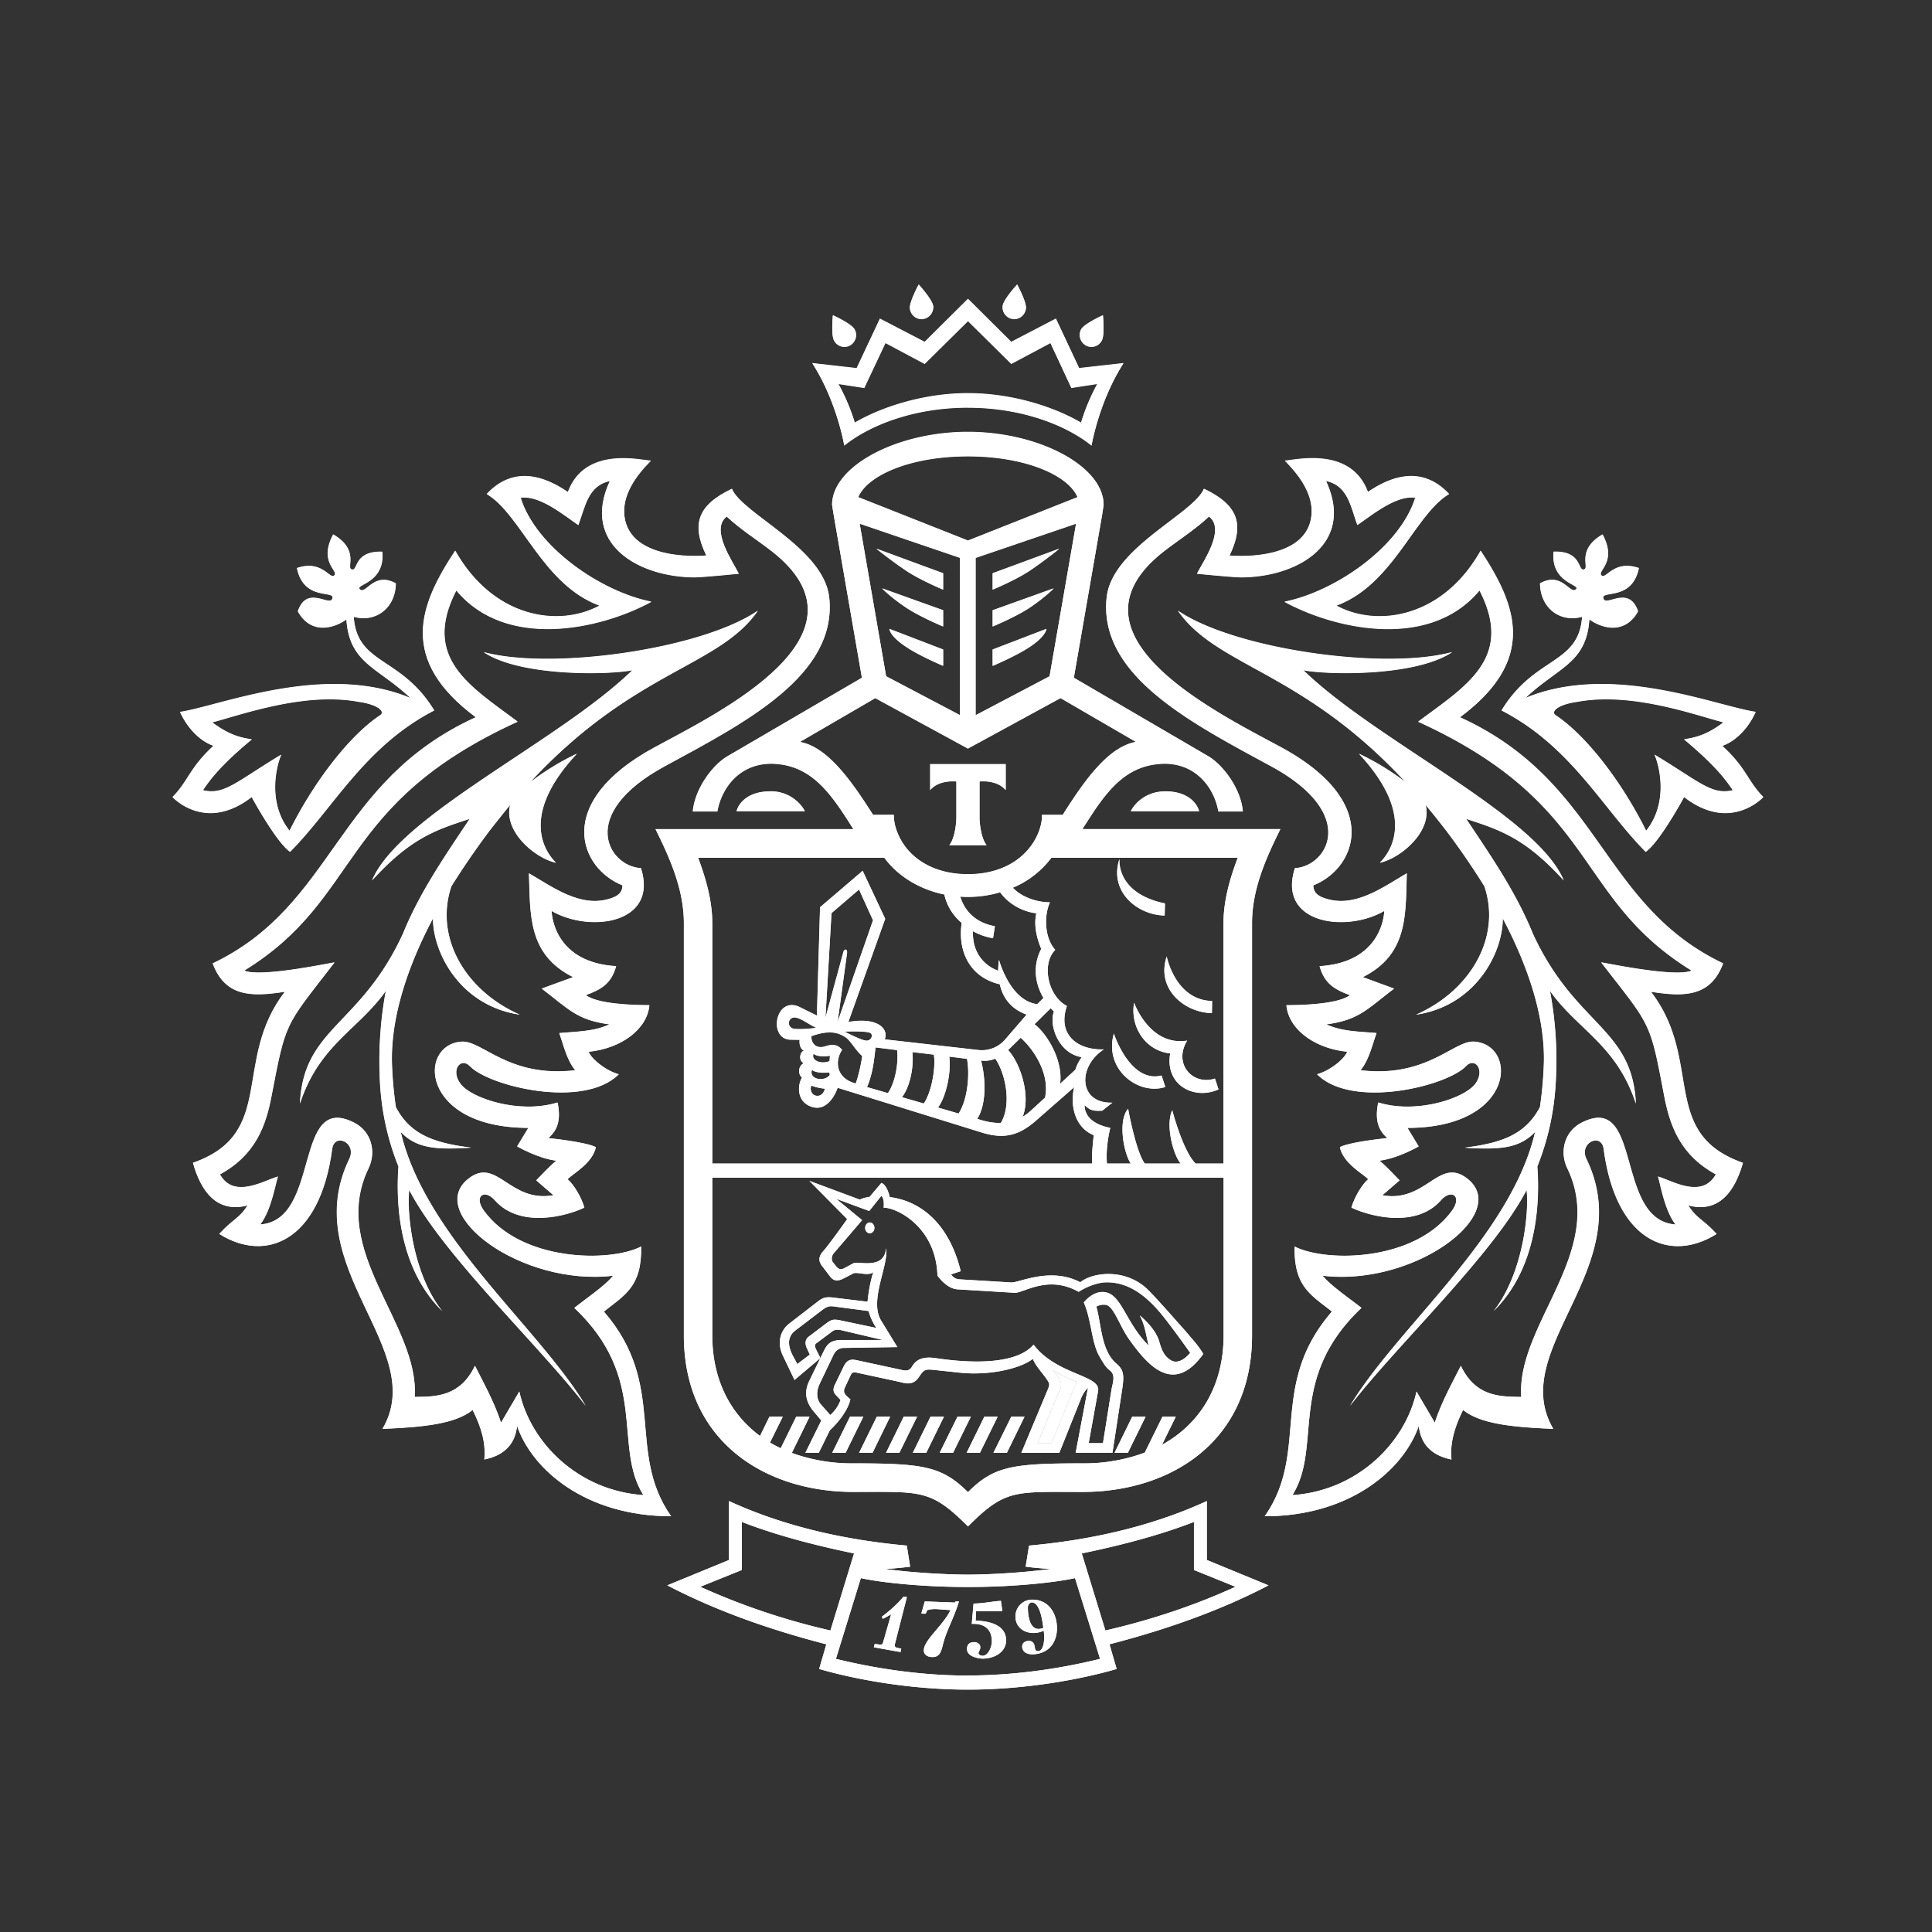 <svg width="48" height="48" viewBox="0 0 48 48" xmlns="http://www.w3.org/2000/svg"><rect x="0" y="0" width="48" height="48" fill="#333333" stroke="none"/><title>865948FF-AF98-4426-8A8B-E03433A88787</title><g fill="none" fill-rule="evenodd"><path d="M0 0h48v48H0z"/><g fill="#FFF"><path d="M12.9 34.572l-.455.775c-.162-.51-.457-1.04-.647-1.414-.365.754-.942.769-1.498.773.123-1.807-2.141-3.623-1.146-5.683.198-.413.07-.917-.36-1.133-1.518-.773-.815 2.434-2.333 2.53.29-.364.4-1.125.444-1.19-.323.083-1.096.575-1.444-.055.887-.484 1.143-1.212 1.282-1.942.176-.926.258-1.354.437-1.734.187-.407.487-.759 1.128-1.591-.152.023-1.86.383-2.244.203 2.954-1.817 2.288-4.128 6.793-6.187-1.18-.879-2.39-1.58-1.523-3.259 1.234 1.485 3.58.971 4.846.281-1.252-.25-2.864-1.355-3.248-2.584.473-.073 1.083.439 1.435.678.17-.454.237-.982.785-1.096-.731 1.57.715 2.387 2.095 2.394.213 0 1.106-.089 1.106-.089-.142-.294-.72-1.097-.3-1.422.338.318.74.57 1.107.852 2.683 2.08-1.275 4.009-2.895 4.884-2.54 1.375-1.86 3.011-.8 3.43-.004.186-.118.268-.294.325-.742.248-1.44-.282-2.031-.623.036 1.027-.034 2.014 1.098 2.579l-.78.286c.67.51.875.781 1.683.887-.377.183-.846.18-1.247.218.101.284.185.668.397.923-1.655.197-2.316-.75-2.828-.71-1.09.08-1.023 2.139 1.663 2.142l-.279.46s.51.298.975.355c-.178.144-.351.34-.501.489l.429.37c-1.096.197-1.407-.971-2.117-.408-1.085.861 1.306 2.679 3.599 2.407-.193.247-.73.61-.964.8 1.869 1.768.947 3.432 1.715 4.652-1.61-.107-2.803-1.292-3.082-2.573m2.1-1.988c.518-.413.947-.619.927-1.615-.779.398-2.987.377-3.91-.895-.26-.362.018-.544.27-.26.631.718 1.801.393 2.228.186-.067-.246-.257-.568-.417-.705.16-.158.611-.392.705-.795-.243-.132-1.18-.226-1.18-.226.151-.144.339-.347.227-.884-.957.294-2.14-.105-2.408-.46-.265-.35.006-.676.226-.447.477.503 2.828 1.078 3.703.205-.325-.09-.683-.38-.748-.56.809-.081 1.455-.56 1.508-1.157-.448 0-1.293-.032-1.58-.25.388-.143.632-.284.754-.719-1.48-.09-1.597-1.19-1.604-1.373.963.557 2.66.31 2.221-1.062-.8-.043-1.61-1.343.596-2.538 2.004-1.086 4.284-2.257 4.083-4.187-.132-1.233-2.161-2.076-2.418-2.701-.847.404-1.018.872-.636 1.658 0 0-1.886.188-2.035-.975-.065-.522.283-1.01.656-1.383-.211 0-1.633-.381-2.061.78-.798-.546-1.479-.526-2.016.049.857.51 1.388 2.257 2.804 2.772-1.008.548-2.637.318-3.588-1.363-.899 1.358-1.416 2.703.512 4.138-3.51 1.6-3.485 4.66-6.538 6.117.31.833.963.833 1.794.703-1.32 1.719-.195 3.517-2.284 4.252.195.7.587 1.26 1.359 1.055-.22.343-.364.335-.705.712 1.142.72 2.497.198 2.804-2.113.055-.413.622-.155.425.25-1.302 2.698 1.991 4.727.826 6.706 1.029-.043 1.81-.123 2.24-.471.209.415.334.827.29 1.232.566-.115.774-.453.813-.836.372 1.085 1.7 2.246 3.829 2.246-1.129-1.61-.078-3.245-1.672-5.086"/><path d="M9.954 28.12c.387.406.858.448 1.75.39-.98-.117-1.53-.356-1.871-1.008a9.506 9.506 0 0 1-.098-1.08c-.03-1.033.309-2.264 1.021-3.61-.005.844.665 2.173 2.156 2.395-1.342-.588-2.13-1.911-1.7-3.19.28-.448.595-.91.946-1.379.178-.226.35-.445.518-.648-.18.653.608 1.328 1.136 1.44-.287-.279-.9-1.187.517-2.706a6.446 6.446 0 0 0-1.164.713c2.575-2.788 4.69-2.866 5.663-4.268-1.409.964-5.137 1.485-6.812 1.03.925.619 3.153.562 3.697.447-1.817 1.77-5.784 3.597-6.47 5.223.967-1.062 1.59-1.257 2.427-1.53-.658.985-1.252 1.852-1.66 2.856-1.056 2.297-2.468 2.326-2.56 4.22.481-1.468 1.458-1.84 2.135-2.804a9.494 9.494 0 0 0-.154 2.086 6.51 6.51 0 0 0 .467 2.283c-.069.937.015 2.536 1.086 3.591-.728-.923-.884-2.424-.82-3.01.839 1.622 3.231 3.861 4.387 5.367-1.156-1.936-3.99-4.197-4.597-6.807m26.471-7.782c.834.274 1.462.468 2.427 1.53-.685-1.626-4.656-3.454-6.473-5.224.547.115 2.774.173 3.699-.447-1.673.456-5.403-.065-6.812-1.029.973 1.402 3.088 1.48 5.664 4.268a6.398 6.398 0 0 0-1.165-.713c1.416 1.519.804 2.426.517 2.707.528-.113 1.316-.787 1.136-1.44.17.202.343.42.518.647.354.469.667.93.946 1.379.43 1.279-.36 2.602-1.698 3.19 1.49-.222 2.16-1.55 2.153-2.396.713 1.347 1.054 2.578 1.022 3.61a9.514 9.514 0 0 1-.097 1.08c-.343.653-.893.892-1.87 1.01.89.057 1.358.015 1.75-.39-.609 2.61-3.443 4.87-4.6 6.807 1.157-1.506 3.547-3.745 4.388-5.366.065.585-.092 2.086-.818 3.01 1.07-1.056 1.153-2.655 1.084-3.593.271-.673.44-1.425.466-2.282a9.283 9.283 0 0 0-.153-2.086c.677.964 1.654 1.336 2.136 2.804-.091-1.894-1.503-1.923-2.56-4.22-.408-1.004-1-1.87-1.66-2.856"/><path d="M41.193 29.23c.04.065.148.826.44 1.191-1.52-.097-.814-3.304-2.334-2.531-.429.216-.557.72-.357 1.133.994 2.06-1.271 3.876-1.144 5.683-.56-.004-1.14-.02-1.503-.773-.188.374-.485.904-.646 1.414l-.455-.775c-.281 1.281-1.474 2.466-3.083 2.573.764-1.22-.153-2.884 1.715-4.652-.234-.188-.77-.553-.964-.8 2.294.272 4.685-1.546 3.599-2.407-.71-.563-1.023.605-2.116.408l.429-.37c-.15-.15-.325-.344-.502-.49.467-.056.975-.354.975-.354l-.278-.46c2.686-.003 2.75-2.061 1.663-2.142-.51-.04-1.175.908-2.828.71.209-.255.294-.64.397-.923-.398-.038-.87-.035-1.247-.218.809-.106 1.012-.377 1.683-.887l-.778-.286c1.13-.565 1.061-1.552 1.094-2.579-.589.342-1.29.871-2.028.623-.177-.057-.292-.14-.296-.325 1.062-.419 1.738-2.055-.8-3.43-1.618-.875-5.578-2.804-2.894-4.884.366-.281.766-.534 1.104-.852.42.325-.154 1.128-.299 1.422 0 0 .892.09 1.104.09 1.383-.008 2.832-.825 2.1-2.395.548.114.613.642.78 1.096.353-.24.965-.751 1.439-.678-.385 1.23-1.995 2.333-3.248 2.584 1.265.69 3.611 1.204 4.844-.281.867 1.68-.34 2.38-1.523 3.26 4.505 2.058 3.841 4.368 6.795 6.186-.381.18-2.094-.181-2.247-.203.645.832.945 1.184 1.132 1.59.179.381.258.808.434 1.735.142.73.397 1.458 1.282 1.94-.346.632-1.12.14-1.439.056m-.175-4.592c.83.13 1.484.13 1.795-.704-3.054-1.457-3.029-4.515-6.54-6.116 1.93-1.435 1.41-2.78.514-4.138-.95 1.68-2.584 1.911-3.586 1.363 1.413-.515 1.946-2.262 2.802-2.772-.536-.575-1.22-.595-2.016-.05-.432-1.161-1.85-.78-2.063-.78.371.373.723.862.657 1.384-.147 1.163-2.034.976-2.034.976.38-.787.211-1.255-.635-1.66-.26.626-2.287 1.469-2.417 2.702-.203 1.93 2.078 3.101 4.081 4.187 2.205 1.195 1.396 2.495.597 2.538-.443 1.372 1.255 1.619 2.22 1.062-.005.182-.127 1.284-1.607 1.373.125.435.368.576.757.72-.29.217-1.133.25-1.581.25.054.596.7 1.074 1.51 1.154-.065.18-.424.472-.749.562.874.873 3.224.298 3.702-.205.22-.23.488.098.228.446-.271.356-1.452.755-2.41.46-.11.538.076.741.225.885 0 0-.936.094-1.178.226.091.403.546.637.705.795-.16.137-.348.46-.416.705.429.207 1.599.532 2.225-.185.256-.285.533-.103.274.259-.925 1.272-3.132 1.293-3.911.895-.022.996.407 1.202.926 1.615-1.594 1.841-.542 3.476-1.67 5.086 2.125 0 3.455-1.161 3.829-2.246.04.383.245.72.812.836-.044-.405.082-.817.288-1.232.431.348 1.216.428 2.24.471-1.163-1.98 2.13-4.008.825-6.706-.194-.405.373-.663.428-.25.305 2.311 1.662 2.834 2.805 2.113-.345-.377-.486-.37-.705-.712.769.204 1.162-.354 1.36-1.055-2.09-.735-.966-2.533-2.287-4.252m-21.26 8.418l.628-.478c.111-.085.183-.139.311-.122l.885.116c.048.213.19.421.19.421l-.942-.199c-.133-.015-.172-.009-.297.081l-.445.337c-.089.07-.091.179-.041.287l.072.156-.312.236-.118-.225c-.121-.24-.13-.458.069-.61m1.437-1.666l-.164.087c-.112.065-.17.095-.267-.029l-.072-.089c-.034-.042-.046-.148.026-.227l.7-.82-.645-.53.822.304.301-.376c.088.076.057.293.057.293.334 0 1.301.481 1.338 1.688 0 0 .218.324.497.342l1.426.086c.235 0 .826-.451 1.585-.025.192-.116.398-.208.61-.232.667-.05 1.16.418 1.527.887.268.34.635.862.635.862-.157.188-.314.251-.444.204-.198-.1-.261-.261-.324-.482-.1-.35-.485-.65-.485-.65.13.236.158.503.22.747-.556-.551-.662-1.227-1.05-1.319-.174-.043-.373.03-.56.247.197.456.187.986.387 1.339.153.265.185.288.254.347.165.118.07.33.046.485l-.211 1.326h-.355l.234-1.298c.07-.395-1.037-.395-1.604-1.149-.484.565-1.839.424-2.425.336-.236-.035-.467-.02-.597.213-.076.132-.204.092-.282.073l-1.069-.231c-.188-.044-.269-.006-.352.166l-.215.444c-.047.104-.045.18.04.262l.103.11a.886.886 0 0 1-.255.375l-.234-.263c-.112-.133-.118-.327-.028-.515l.346-.722c.04-.08.113-.167.26-.167l1.323-.022-.405-.66c-.303-.497.198-1.38.124-1.798-.038.56-.712.304-.818.38m5.505 3.056l-.57 1.41h-.355l.57-1.365c.06-.176-.053-.259-.195-.452.211.12.363.197.62.297-.023.039-.05.061-.07.11m-6.96-.16l.641-.545-.097-.197c-.07-.138-.033-.149.042-.203l.337-.253c.08-.065.161-.058.259-.034l1.017.24h-1.073c-.25.016-.322.112-.41.295l-.075.152-.276.568c-.094.196-.142.456.104.752l.195.231-.395.804h.333l.273-.559c.022-.02.427-.388.512-.772-.116-.094-.2-.16-.135-.295l.124-.265c.04-.089.055-.125.173-.1l1.069.231c.133.035.329.094.47-.12.148-.225.167-.2.507-.166l.545.058c.745.07 1.49-.117 1.78-.347.1.233.302.41.397.59.034.067-.023.162-.07.28l-.612 1.465h.944l.535-1.34a.766.766 0 0 1 .177-.278l-.306 1.618h.914l.245-1.603c.053-.354.021-.47-.149-.616-.383-.322-.373-1-.497-1.413a.37.37 0 0 1 .23-.046c.2.02.35.53.585.858.468.66 1.11 1.39 1.844.363a2.426 2.426 0 0 0-.238-.326l-.204-.24c-.12-.133-.688-.783-.923-1.018-.539-.541-1.364-.46-1.693-.197-.745-.39-1.53.02-1.716.005l-1.284-.077a.253.253 0 0 1-.209-.124l.238-.078c-.223-.93-.784-1.71-1.764-1.843 0 0-.057-.294-.206-.351l-.293.346a.955.955 0 0 0-.247.068l-1.25-.465.94.95s-.489.69-.627.832c-.091.128-.082.23.02.355l.183.239c.094.123.197.12.347.042l.206-.107c.088-.076.391.073.52-.046-.084.27-.123.53-.144.738l-.842-.102c-.185-.024-.268 0-.381.088l-.719.555c-.235.18-.308.493-.162.796l.29.607m2.744-18.236c.343.237.95.49.95.49v-.404l-1.336-.512s0 .164.386.426m.949-.488v-.401l-1.516-.544s.181.193.567.458c.343.236.95.486.95.486m-.001-.914v-.406l-1.66-.611s.325.263.71.526c.344.238.95.491.95.491"/><path d="M28.095 20.149h1.698c-.071-.243-.336-.49-.83-.49-.47 0-.75.268-.868.49m-1.776-6.521l-1.657.611v.406s.608-.253.949-.49c.386-.264.708-.527.708-.527m-.322 1.994l-1.335.512v.405s.606-.254.95-.491c.385-.262.385-.426.385-.426m.18-1.007l-1.515.544v.4s.608-.25.95-.486c.385-.265.565-.458.565-.458m-7.05 5.045c-.494 0-.759.246-.828.489h1.698a.96.96 0 0 0-.87-.49"/><path d="M24.047 13.427l-2.726-1.079c.23-.549 1.3-1.017 2.726-1.017s2.494.468 2.725 1.017l-2.725 1.08zm2.03 3.372l-1.839.968v-3.911l2.497-.85-.658 3.793zm2.149 1.63c-.69.121-1.281.966-1.767 1.725l-.055.089h-.517v.09c-.056.586-.612 1.384-1.84 1.384-.569 0-.996-.174-1.29-.411a1.513 1.513 0 0 1-.492-.708 1.23 1.23 0 0 1-.056-.266l-.004-.09h-.514l-.056-.088c-.488-.759-1.08-1.604-1.766-1.724l1.875-1.09 2.303 1.254 2.3-1.254 1.879 1.09zm2.528 2.877c-.196.514-.356 1.07-.356 1.625v5.975h-.693c-.315-.305-.58-1.325-.58-1.325-.173.369.024 1.11.21 1.325h-.894c-.221-.299-.413-1.36-.413-1.36-.267.305-.098 1.131.068 1.36h-.593c-.039-.424.082-.886.082-.886-.309-.058-.64-.222-.638-.568.156.148.22.146.438.142l.252-.2c-.838.027-.875-.892-.213-1.324-.662.022-1.158-.372-.916-1.079-.473-.244-.639-1.044-.29-1.395-.252-.275-.294-.812-.133-1.18-.334 0-.71-.135-.92-.363-.016.008-.034.013-.052.019a2.33 2.33 0 0 0 1.01-.766h4.63zm-.354 11.87c0 1.246-.575 2.192-1.53 2.718l.343-.699h-.331l-.44.894a4.326 4.326 0 0 1-1.544.267c-1.745 0-2.206.072-2.85.716-.647-.644-1.108-.716-2.849-.716a4.39 4.39 0 0 1-1.538-.262h.013l.439-.899h-.332l-.386.786a3.55 3.55 0 0 1-.267-.142l.318-.644h-.329l-.236.48c-.747-.552-1.187-1.412-1.187-2.5v-3.918H30.4v3.918zm-8.65-7.156l.537.066c.04.295-.037.793-.228 1.071l-.519-.15c.138-.33.173-.636.21-.987zm-.77-.393s.491-.024.63.029c.103.042.034.214-.098.196-.14-.017-.532-.225-.532-.225zm-.033-1.956l-.44 1.614.15-2.602.684-.587.348.766-.88 2.527.232-1.702c.023-.119-.074-.131-.094-.016zm-.339 2.69c-.232.094-.468-.033-.395-.184.107.1.407.051.407.051l-.012.133zm-.434.215c.106.104.43.065.43.065l.012.064c-.141.188-.532.104-.442-.129zm-.508-1.038c-.123-.083-.068-.263.07-.263.15.004.35.174.548.26 0 0-.518.068-.618.003zm.491 1.43s.15.063.337.077c-.022.103-.1.203-.228.174-.105-.023-.153-.155-.109-.252zm.349-.975c-.25.08-.36-.099-.347-.252.487-.18.703-.064.847.028.131.083.24.317.416.465-.03.2-.091.49-.163.684-.497-.129-.524-.568-.337-.837-.105-.122-.216-.153-.416-.088zm2.16.143l.534.063c.052.295-.047.918-.249 1.216l-.543-.157c.217-.286.297-.794.258-1.122zm.918.112l.44.056c.07.365.025.999-.208 1.36l-.514-.149c.226-.305.33-.934.282-1.267zm.789.098h.01a.649.649 0 0 0 .344-.047c.238.342.423 1.116.138 1.601a1.68 1.68 0 0 1-.468-.068l-.119-.035c.241-.376.205-1.036.095-1.45zm.672-.26l.311-.306c.32.278.737.9.606 1.49l-.34.311a1.2 1.2 0 0 1-.216.165c.211-.528-.06-1.338-.36-1.66zm1.832.176a1.03 1.03 0 0 0-.16.313l-.38.35c.077-.556-.295-1.214-.636-1.482l.404-.396.08.081c-.135.355.128 1.05.692 1.134zm-1.008-2.69c-.2.382-.179.822.055 1.22l-.155.154c-.68-.084-.949-1.1-.949-1.1a1.736 1.736 0 0 0-.02.27c-.396-.147-.649-.5-.628-.984.15.085.32.144.5.175l.045-.298c-.475-.082-.752-.38-.86-.731a1.373 1.373 0 0 1-.063-.01 2.84 2.84 0 0 0 1.054-.103c.198.28.548.482.9.522-.055.231-.029.524.121.886zm-3.9-2.266c.329.45.861.783 1.491.914.054.237.182.496.433.707-.104.698.196 1.35.946 1.524.078.355.3.625.668.753l-.521.604a.762.762 0 0 1-.675.278l-2.33-.265c.1-.26-.168-.56-.906-.432l.917-2.564-.56-1.192-1.059.905-.078 2.692-.449-.222c-.593-.254-.765.816-.203.82l.223.003c-.014.112.02.231.106.269-.106.045-.137.245-.004.315-.136.064-.152.267-.044.355-.118.197-.136.627.272.735.333.089.543-.272.614-.482l3.624 1.125c.515.147.88.066 1.306-.31l.946-.829c-.118.542.076 1.031.488 1.192 0 0-.06.485-.04.705h-9.44v-5.975c0-.556-.16-1.111-.352-1.625h4.628zm-.612-8.3l2.495.85v3.91l-1.837-.967-.658-3.793zm6.062-.465c0-.958-1.604-1.814-3.373-1.814-1.77 0-3.374.856-3.374 1.814l.037.232.704 4.063-3.343 1.952c-.357.21-.803.787-.86 1.366h.61c.102-.578.56-1.222 1.414-1.183.772.042 1.228.513 1.682 1.183l.117.178.169.266h-4.918c.36.726.705 1.497.705 2.333v10.244c0 2.636 2.022 3.89 4.21 3.89 1.69 0 1.917-.076 2.85.858.93-.934 1.156-.857 2.85-.857 2.187 0 4.208-1.255 4.208-3.89V22.93c0-.836.342-1.607.703-2.333h-4.92l.17-.266.117-.178c.451-.67.91-1.14 1.682-1.183.85-.039 1.31.605 1.41 1.183h.61c-.054-.579-.502-1.156-.857-1.366l-3.344-1.952.706-4.063.035-.232z"/><path d="M30.11 25.168l.005-.3c-.916-.021-1.128-1.107-1.128-1.107-.268.799.433 1.393 1.124 1.407m-1.159 1.835l-.093-.284c-.782.2-1.185-1.041-1.185-1.041-.252.903.622 1.541 1.278 1.325m.543-1.151c-.934.148-1.318-.941-1.318-.941-.104.593.28 1.194.897 1.258-.138.774.58 1.171 1.2.895l-.089-.269c-.54.18-1.046-.355-.69-.943m-.559-3.11l.007-.298c-1.233-.257-1.129-1.107-1.129-1.107-.267.801.433 1.393 1.122 1.405m-7.818 12.453l-.443.899h.334l.441-.899h-.332m.666 0l-.44.899h.334l.438-.899h-.332m2.672 0l-.44.899h.33l.442-.899h-.332m.67 0l-.444.899h.334l.44-.899h-.33m-1.337 0l-.443.899h.333l.442-.899h-.332m3.901.899h.332l.441-.899h-.332l-.44.899m-5.238-.899l-.44.899h.332l.44-.899h-.332m.666 0l-.44.899h.334l.44-.899h-.334m-1.511-4.824c-.06 0-.113.06-.113.136 0 .073.052.132.113.132.064 0 .116-.06.116-.132 0-.076-.052-.136-.116-.136m-.135-20.739l.524-1.116.976.518 1.075-1.063 1.076 1.063.973-.518.521 1.116.646-.1a5.1 5.1 0 0 0-.406.966c-.707-.414-1.758-.732-2.81-.732-1.055 0-2.103.318-2.812.732a5.036 5.036 0 0 0-.408-.966l.645.1zm2.576.49c1.368 0 2.465.454 3.07.943 0 0 .182-1.09.794-2.046l-1.102.124-.577-1.23-1.11.578-1.075-1.07-1.076 1.07-1.112-.577-.578 1.23-1.102-.125c.615.956.794 2.046.794 2.046.605-.49 1.702-.944 3.074-.944z"/><path d="M25.173 7.92a.293.293 0 0 0 .316-.267c.016-.159-.218-.588-.218-.588s-.35.378-.361.54c-.015.158.105.3.263.315m1.807.658a.292.292 0 0 0 .395-.124c.077-.14.027-.625.027-.625s-.467.21-.543.353a.297.297 0 0 0 .122.396m-4.062-.658a.292.292 0 0 0 .266-.315c-.014-.162-.36-.54-.36-.54s-.234.43-.219.588c.012.16.155.28.313.267m-1.806.658a.292.292 0 0 0 .12-.396c-.075-.143-.54-.353-.54-.353s-.049.485.029.625c.074.142.25.2.391.124m19.997 10.17c.119.265.355 1.187-.21 1.89-.642-1.288-1.527-2.39-2.242-2.866-.157-.1.086-.282.526-.34 1.334-.252 2.896.314 3.639.511-.346.261-.628.376-.98.42.54.454.932.838 1.213 1.266-.526.13-.819-.201-1.946-.881m1.68-.219c.386-.137.683-.506.831-.845-.979-.142-3.582-1.237-5.72-.345.8-.763 1.52-.86 1.587-1.957.333.24.895.375 1.21-.197-.22-.653-.778-.124-.855-.304-.11-.248.703.079.877-.77-.632-.218-.82.3-.933.18-.104-.115.401-.332.029-1.016-.659.385-.315.82-.454.867-.17.068-.036-.463-.763-.438-.07.78.684.807.558.931-.147.152-.344-.45-.894-.145.01.632.52.977 1.047.829-.085 1.2-1.183.976-2.002 2.328 1.733.89 2.516 2.442 3.582 3.513.353-.248.955-1.363.955-1.363 1.153.896 1.966.004 1.966.004-.398-.406-.413-.716-1.02-1.272M23.726 39.815l-.75-.028-.086.302.094.004c.03 0 .03-.059.058-.09a.69.69 0 0 1 .259-.023l.314.023c-.186.386-.67.75-.664 1.006.008.136.146.165.227.16.152-.005.2-.112.24-.276.09-.38.275-.671.407-1.106l-.093.003-.006.025m.512.449l.013-.232h.652l-.034-.258c-.179.005-.44.064-.682.066l-.044.505c.302-.013.499.119.499.436 0 .118-.077.34-.214.356a.139.139 0 0 1-.092-.023c-.066-.049.02-.102.02-.184 0-.104-.107-.142-.178-.13-.113.007-.154.08-.154.17 0 .186.276.238.395.238.268 0 .577-.15.577-.453 0-.4-.446-.483-.758-.491m1.564.206c-.232 0-.265-.363-.265-.538 0-.05.046-.12.096-.12.212 0 .27.493.288.632a.336.336 0 0 1-.12.026m-.147-.727a.414.414 0 0 0-.425.413c0 .377.403.5.703.357.037.292-.023.502-.134.51-.094 0-.08-.071-.094-.13-.025-.115-.114-.146-.207-.115-.097.027-.112.115-.095.179.043.148.226.152.313.14.385-.044.545-.329.545-.646 0-.367-.21-.708-.606-.708m-3.206-.077c-.034.042-.195.244-.541.502l.028.052c.039-.021.1-.05.204-.113l-.204.714c-.01.039-.058.043-.08.039l-.123-.019-.022.085.662.119.02-.083-.114-.026c-.033-.01-.055-.033-.049-.072l.302-1.185-.083-.013"/><path d="M27.464 40.51l-.587-1.916c1.25-.258 2.122-.525 2.787-.783v1.195l1.032.417c-.872.398-1.953.793-3.232 1.086m-3.415 1.12c-1.169 0-2.307-.176-3.282-.415l.62-2.006c.411.094 1.439.22 2.662.22 1.222 0 2.246-.126 2.66-.22l.622 2.006a14 14 0 0 1-3.282.414m-6.653-2.205l1.034-.417v-1.195c.665.258 1.537.525 2.788.783l-.586 1.915a17.052 17.052 0 0 1-3.236-1.086m12.588-.666v-1.464c-1.13.518-2.568.94-4.417 1.107l-.084.523c.158.021.355.041.622.057a17.33 17.33 0 0 1-2.056.141c-.487 0-1.37-.045-2.057-.14.264-.017.462-.037.62-.058l-.083-.523c-1.85-.168-3.29-.589-4.418-1.107v1.464l-1.533.63c1.135.593 2.442 1.075 3.951 1.465l-.178.613c.866.253 2.247.512 3.698.512 1.448 0 2.83-.259 3.694-.512l-.178-.613c1.509-.39 2.817-.872 3.952-1.464l-1.533-.631M5.038 19.629c.28-.428.67-.812 1.215-1.264-.356-.046-.635-.16-.983-.422.744-.197 2.31-.763 3.642-.51.437.057.685.238.524.34-.716.475-1.6 1.577-2.244 2.864-.562-.702-.326-1.624-.207-1.89-1.126.68-1.42 1.013-1.947.882m1.211.168s.603 1.115.954 1.363c1.067-1.071 1.852-2.624 3.583-3.513-.82-1.352-1.92-1.125-2-2.327.525.147 1.036-.2 1.046-.83-.551-.302-.746.299-.895.145-.124-.127.63-.15.558-.93-.727-.023-.592.505-.764.437-.136-.049.206-.483-.454-.867-.37.687.136.9.03 1.016-.11.12-.301-.398-.931-.18.17.849.985.522.875.77-.077.18-.634-.348-.853.305.313.57.876.436 1.207.197.069 1.1.787 1.19 1.59 1.956-2.138-.892-4.742.202-5.724.346.15.338.447.707.831.842-.605.56-.619.868-1.018 1.273 0 0 .81.893 1.965-.003m16.861-.815v.644c.223-.267.65-.215.65-.215v.928s-.014.458-.175.656h.927c-.161-.198-.176-.656-.176-.656v-.928s.428-.052.65.215v-.644h-1.877m2.666 16.873h.355l.57-1.41c.02-.048.047-.07.069-.11a4.14 4.14 0 0 1-.62-.296c.143.192.255.275.196.452l-.57 1.364"/><path d="M12.904 34.574l-.454.774c-.164-.51-.459-1.038-.647-1.414-.365.754-.942.77-1.499.773.124-1.805-2.141-3.62-1.145-5.68.198-.413.07-.918-.358-1.134-1.519-.772-.817 2.433-2.334 2.53.291-.365.399-1.125.443-1.19-.323.083-1.095.577-1.443-.055.887-.483 1.141-1.211 1.28-1.942.178-.925.26-1.353.438-1.733.187-.405.486-.757 1.128-1.59-.152.021-1.86.383-2.244.203 2.954-1.817 2.289-4.126 6.792-6.184-1.181-.88-2.388-1.58-1.522-3.26 1.234 1.486 3.578.972 4.844.283-1.25-.251-2.864-1.357-3.246-2.586.47-.072 1.082.44 1.433.68.17-.455.237-.983.785-1.096-.732 1.57.715 2.387 2.094 2.393.214 0 1.107-.09 1.107-.09-.143-.294-.72-1.097-.3-1.42.338.316.74.57 1.106.852 2.682 2.079-1.276 4.007-2.895 4.881-2.539 1.375-1.86 3.012-.799 3.43-.004.184-.117.266-.294.325-.742.247-1.439-.283-2.03-.623.035 1.027-.035 2.013 1.098 2.578l-.781.284c.67.512.875.783 1.682.888-.376.183-.845.18-1.245.217.1.285.184.67.396.925-1.653.196-2.315-.75-2.828-.712-1.09.082-1.021 2.14 1.663 2.142l-.279.46s.508.298.975.355c-.178.145-.35.34-.5.489l.428.37c-1.096.197-1.406-.972-2.116-.409-1.085.862 1.306 2.678 3.597 2.408-.192.247-.73.61-.962.8 1.866 1.766.946 3.43 1.714 4.65-1.61-.108-2.803-1.291-3.082-2.572m2.1-1.988c.519-.412.948-.618.926-1.615-.779.4-2.986.378-3.908-.894-.26-.362.019-.544.27-.259.63.717 1.8.393 2.227.186-.067-.248-.257-.568-.417-.706.16-.157.612-.392.704-.795-.242-.13-1.178-.225-1.178-.225.15-.146.338-.347.226-.885-.957.295-2.139-.105-2.408-.46-.264-.349.006-.675.228-.444.476.5 2.826 1.076 3.7.203-.324-.09-.683-.38-.747-.56.809-.082 1.454-.56 1.508-1.156-.448 0-1.293-.033-1.581-.25.388-.143.633-.284.755-.719-1.479-.09-1.596-1.19-1.604-1.373.963.557 2.66.31 2.221-1.061-.801-.043-1.609-1.342.595-2.536 2.005-1.087 4.283-2.259 4.081-4.187-.131-1.234-2.16-2.076-2.417-2.7-.846.403-1.016.872-.634 1.657 0 0-1.887.187-2.036-.975-.064-.522.283-1.01.657-1.382-.212 0-1.633-.38-2.061.779-.797-.545-1.478-.525-2.014.05.855.509 1.386 2.256 2.801 2.771-1.007.547-2.635.318-3.585-1.362-.9 1.357-1.417 2.701.511 4.136-3.51 1.6-3.484 4.658-6.536 6.115.31.832.962.832 1.794.702-1.32 1.718-.195 3.516-2.285 4.251.196.7.589 1.26 1.359 1.056-.219.342-.363.335-.704.711 1.142.72 2.496.199 2.803-2.113.054-.414.622-.155.426.25-1.302 2.697 1.99 4.726.825 6.705 1.028-.043 1.81-.124 2.238-.47.21.414.335.825.29 1.23.568-.115.774-.45.813-.837.373 1.087 1.701 2.247 3.827 2.247-1.128-1.61-.077-3.245-1.67-5.085"/><path d="M9.958 28.124c.389.406.859.447 1.75.391-.98-.119-1.53-.358-1.872-1.009a9.828 9.828 0 0 1-.096-1.08c-.031-1.033.308-2.262 1.02-3.61-.004.845.664 2.173 2.155 2.394-1.34-.587-2.129-1.91-1.699-3.189.28-.447.594-.908.946-1.378.177-.225.349-.443.517-.646-.18.652.608 1.326 1.135 1.44-.285-.28-.9-1.188.518-2.706a6.656 6.656 0 0 0-1.164.71c2.573-2.785 4.69-2.863 5.662-4.264-1.408.964-5.135 1.485-6.81 1.029.923.618 3.151.562 3.695.447-1.816 1.769-5.781 3.596-6.468 5.221.966-1.061 1.591-1.255 2.427-1.529-.658.985-1.251 1.85-1.66 2.855-1.055 2.296-2.466 2.326-2.56 4.22.482-1.468 1.458-1.84 2.136-2.804a9.513 9.513 0 0 0-.154 2.085c.024.856.195 1.609.467 2.283-.07.935.014 2.535 1.085 3.59-.728-.923-.884-2.424-.819-3.01.838 1.622 3.23 3.861 4.385 5.365-1.156-1.935-3.988-4.195-4.596-6.805m26.465-7.779c.832.274 1.459.468 2.425 1.53-.684-1.626-4.655-3.453-6.47-5.222.545.114 2.773.171 3.697-.447-1.673.456-5.402-.065-6.81-1.03.973 1.402 3.087 1.48 5.662 4.266a6.55 6.55 0 0 0-1.164-.711c1.415 1.518.803 2.426.516 2.706.528-.114 1.315-.788 1.136-1.44.17.203.342.42.518.646.354.47.667.931.945 1.378.43 1.28-.36 2.602-1.697 3.19 1.49-.221 2.16-1.55 2.152-2.395.713 1.348 1.054 2.577 1.022 3.61a9.582 9.582 0 0 1-.097 1.08c-.344.651-.893.89-1.87 1.01.892.055 1.359.014 1.75-.392-.608 2.61-3.44 4.87-4.598 6.805 1.157-1.504 3.545-3.743 4.387-5.364.064.585-.093 2.086-.82 3.008 1.072-1.054 1.154-2.654 1.085-3.59a6.6 6.6 0 0 0 .466-2.282 9.272 9.272 0 0 0-.153-2.085c.677.964 1.653 1.336 2.136 2.803-.093-1.893-1.504-1.923-2.561-4.219-.408-1.004-.999-1.87-1.657-2.855"/><path d="M41.188 29.232c.04.066.15.826.44 1.192-1.519-.098-.814-3.303-2.333-2.531-.428.216-.556.721-.358 1.133.993 2.06-1.27 3.876-1.143 5.681-.56-.004-1.14-.019-1.502-.773-.186.376-.484.904-.646 1.413l-.455-.773c-.282 1.28-1.475 2.465-3.082 2.572.764-1.22-.154-2.884 1.716-4.65-.236-.19-.772-.553-.965-.8 2.293.27 4.683-1.546 3.598-2.408-.71-.563-1.023.606-2.116.41l.429-.371c-.15-.149-.324-.343-.502-.489.467-.057.975-.354.975-.354l-.278-.46c2.685-.004 2.749-2.06 1.662-2.143-.51-.037-1.173.908-2.827.712.208-.256.295-.64.397-.925-.398-.037-.87-.034-1.247-.217.808-.105 1.01-.376 1.682-.886l-.777-.286c1.13-.565 1.06-1.551 1.094-2.578-.59.34-1.29.87-2.028.623-.177-.059-.292-.14-.295-.325 1.062-.418 1.738-2.055-.8-3.43-1.617-.874-5.577-2.802-2.894-4.881.367-.282.766-.536 1.103-.852.422.323-.153 1.126-.297 1.42 0 0 .892.09 1.104.09 1.383-.006 2.831-.824 2.098-2.395.55.115.614.643.782 1.096.352-.238.963-.75 1.436-.678-.384 1.23-1.994 2.335-3.246 2.586 1.264.69 3.61 1.203 4.844-.282.865 1.678-.34 2.38-1.524 3.26 4.504 2.056 3.839 4.366 6.793 6.183-.382.18-2.093-.182-2.246-.203.645.833.945 1.185 1.13 1.59.18.38.26.808.436 1.733.142.731.396 1.459 1.281 1.942-.348.632-1.118.138-1.44.054m-.174-4.591c.83.13 1.484.13 1.794-.702-3.054-1.457-3.027-4.515-6.537-6.115 1.93-1.435 1.409-2.78.513-4.136-.949 1.68-2.582 1.909-3.585 1.362 1.413-.515 1.946-2.262 2.801-2.772-.535-.575-1.218-.594-2.016-.05-.43-1.159-1.849-.778-2.062-.778.373.372.725.86.658 1.382-.147 1.162-2.034.975-2.034.975.38-.785.211-1.254-.636-1.657-.258.624-2.284 1.466-2.415 2.7-.203 1.928 2.077 3.1 4.08 4.187 2.203 1.194 1.395 2.493.597 2.536-.443 1.37 1.254 1.618 2.22 1.061-.005.182-.128 1.283-1.607 1.373.125.435.369.576.756.72-.289.216-1.133.249-1.58.249.053.596.7 1.074 1.509 1.155-.064.18-.424.472-.747.561.873.873 3.223.298 3.701-.203.219-.231.486.095.226.443-.27.356-1.451.756-2.408.461-.11.537.074.74.225.885 0 0-.936.093-1.178.225.09.403.545.638.704.795-.16.138-.348.458-.417.706.43.207 1.6.53 2.227-.186.254-.285.532-.103.272.259-.923 1.272-3.13 1.293-3.91.894-.022.997.409 1.202.927 1.615-1.596 1.84-.542 3.475-1.67 5.085 2.125 0 3.453-1.161 3.827-2.247.042.386.246.722.812.838-.044-.407.083-.817.289-1.232.43.347 1.214.428 2.24.47-1.163-1.978 2.128-4.007.823-6.704-.193-.405.374-.663.429-.25.305 2.312 1.66 2.834 2.804 2.113-.344-.376-.486-.37-.706-.711.77.205 1.162-.355 1.36-1.056-2.09-.735-.964-2.533-2.286-4.251M19.76 33.057l.626-.477c.112-.085.185-.14.312-.123l.884.117c.049.212.19.42.19.42l-.94-.198c-.134-.016-.173-.01-.298.08l-.445.338c-.089.069-.091.179-.04.286l.071.155-.31.236-.12-.224c-.12-.24-.129-.457.07-.61m1.436-1.665l-.163.087c-.113.065-.17.094-.269-.028l-.07-.09c-.036-.042-.047-.148.025-.228l.7-.817-.645-.531.822.303.3-.376c.089.076.058.293.058.293.333 0 1.3.482 1.337 1.688 0 0 .22.324.498.341l1.425.086c.236 0 .826-.45 1.585-.024a1.55 1.55 0 0 1 .608-.232c.67-.05 1.16.418 1.528.887.268.34.635.861.635.861-.158.188-.313.251-.444.204-.197-.102-.262-.262-.325-.482-.1-.35-.485-.65-.485-.65.132.236.158.503.222.748-.558-.552-.662-1.227-1.052-1.32-.173-.043-.374.031-.56.247.197.457.186.986.388 1.34.153.264.185.288.254.345.164.119.071.331.046.485l-.211 1.326h-.355l.234-1.297c.071-.395-1.036-.395-1.603-1.15-.484.567-1.838.425-2.425.337-.236-.035-.467-.02-.597.213-.076.13-.203.091-.28.073l-1.07-.231c-.188-.044-.269-.007-.353.167l-.213.443c-.047.104-.044.18.04.263l.102.109c-.062.212-.254.374-.254.374l-.233-.263c-.114-.132-.12-.325-.03-.513l.345-.724c.042-.08.116-.167.26-.167l1.323-.02-.404-.661c-.302-.496.198-1.379.124-1.796-.038.56-.713.304-.818.38m5.504 3.054l-.571 1.41h-.354l.57-1.366c.06-.176-.053-.258-.196-.451.212.12.363.198.62.296-.022.04-.049.062-.07.11m-6.958-.16l.642-.544-.098-.196c-.07-.14-.032-.148.042-.204l.339-.253c.078-.064.16-.057.256-.034l1.019.24h-1.075c-.248.016-.32.111-.41.296l-.073.15-.276.57c-.094.194-.143.456.104.75l.195.233-.396.801h.333l.274-.556c.021-.02.426-.39.511-.772-.116-.096-.2-.162-.135-.296l.124-.265c.04-.089.055-.125.173-.101l1.068.231c.133.037.329.095.471-.12.146-.223.166-.2.506-.166l.545.058c.745.071 1.49-.115 1.78-.345.1.232.302.408.397.589.034.067-.024.161-.07.279l-.612 1.464h.944l.534-1.336a.8.8 0 0 1 .177-.281l-.306 1.617h.915l.244-1.6c.053-.356.021-.471-.15-.617-.381-.323-.372-1-.496-1.412a.36.36 0 0 1 .23-.046c.2.018.35.529.586.857.468.66 1.108 1.389 1.84.363a2.315 2.315 0 0 0-.235-.326l-.205-.24c-.119-.132-.686-.783-.923-1.017-.537-.543-1.362-.46-1.691-.197-.745-.391-1.53.02-1.716.005l-1.283-.078a.254.254 0 0 1-.21-.124l.239-.078c-.223-.93-.784-1.709-1.764-1.842 0 0-.057-.294-.207-.35l-.292.345a.967.967 0 0 0-.246.069l-1.25-.466.939.95s-.488.69-.626.832c-.093.129-.084.23.02.354l.181.24c.095.123.197.118.348.042l.206-.107c.09-.076.39.073.52-.046-.083.27-.124.53-.143.737l-.844-.1c-.183-.026-.267 0-.38.086l-.718.555c-.235.18-.308.492-.163.795l.29.608m2.745-18.231c.341.237.947.49.947.49v-.403l-1.334-.513s0 .165.387.426m.947-.487v-.403l-1.514-.542s.18.193.567.457c.341.235.947.488.947.488m0-.916v-.404l-1.658-.612s.324.263.711.526c.341.238.947.49.947.49"/><path d="M28.094 20.156h1.696c-.07-.244-.333-.49-.829-.49a.956.956 0 0 0-.867.49m-1.775-6.52l-1.657.612v.404s.607-.252.95-.49c.385-.263.707-.526.707-.526m-.323 1.994l-1.334.512v.404s.607-.254.95-.49c.384-.262.384-.427.384-.427m.181-1.006l-1.515.542v.403s.608-.252.95-.488c.384-.264.565-.457.565-.457m-7.047 5.042c-.496 0-.759.247-.83.491h1.698a.96.96 0 0 0-.869-.49"/><path d="M24.048 13.435l-2.726-1.078c.231-.549 1.3-1.017 2.726-1.017 1.425 0 2.492.468 2.724 1.017l-2.724 1.078zm2.028 3.371l-1.837.968v-3.911l2.496-.85-.66 3.793zm2.148 1.63c-.689.12-1.28.965-1.766 1.726l-.054.087h-.517l-.002.09c-.054.587-.61 1.384-1.839 1.384-.567 0-.994-.174-1.289-.411a1.52 1.52 0 0 1-.492-.71 1.206 1.206 0 0 1-.055-.263l-.005-.09h-.513l-.056-.087c-.488-.76-1.079-1.605-1.765-1.725l1.874-1.09 2.303 1.253 2.3-1.254 1.876 1.09zm2.528 2.876c-.197.512-.355 1.068-.355 1.625v5.973h-.693c-.315-.306-.581-1.323-.581-1.323-.173.366.025 1.108.21 1.323h-.893c-.222-.3-.413-1.36-.413-1.36-.267.304-.098 1.13.068 1.36H27.5c-.037-.424.084-.887.084-.887-.31-.057-.64-.22-.64-.566.158.147.222.144.439.14l.252-.2c-.837.028-.875-.892-.212-1.322-.663.021-1.158-.374-.917-1.079-.472-.244-.638-1.043-.29-1.395-.251-.274-.293-.812-.132-1.18-.334 0-.71-.134-.92-.362-.016.008-.035.013-.052.019a2.317 2.317 0 0 0 1.01-.766h4.63zM30.4 33.177c0 1.246-.575 2.193-1.53 2.718l.343-.698h-.332l-.44.894a4.324 4.324 0 0 1-1.542.267c-1.745 0-2.206.07-2.85.715-.647-.644-1.107-.715-2.849-.715a4.337 4.337 0 0 1-1.536-.264h.011l.44-.897h-.33l-.386.785a3.113 3.113 0 0 1-.267-.141l.317-.644h-.33l-.235.48c-.748-.552-1.186-1.412-1.186-2.5v-3.916H30.4v3.916zm-8.647-7.153l.535.067c.04.293-.036.792-.227 1.07l-.519-.15c.138-.33.173-.637.211-.987zm-.771-.393s.492-.023.63.03c.103.042.033.214-.1.195-.137-.017-.53-.225-.53-.225zm-.033-1.954l-.44 1.612.15-2.601.684-.587.348.766-.88 2.526.233-1.7c.021-.119-.075-.132-.095-.016zm-.339 2.689c-.23.092-.467-.034-.394-.183.107.097.406.05.406.05l-.012.133zm-.434.215c.107.103.43.064.43.064l.012.065c-.142.188-.532.103-.442-.13zm-.507-1.04c-.124-.082-.068-.261.07-.261.149.003.35.174.547.259 0 0-.518.07-.617.002zm.491 1.431s.148.062.336.077c-.022.103-.102.203-.228.174-.105-.023-.153-.154-.108-.25zm.348-.975c-.249.081-.358-.099-.348-.252.488-.178.705-.063.848.028.13.083.24.318.415.465-.028.2-.09.49-.161.683-.498-.128-.524-.568-.339-.835-.104-.123-.214-.154-.415-.089zm2.16.143l.533.064c.053.294-.047.917-.248 1.215l-.544-.157c.218-.286.297-.794.259-1.122zm.918.113l.44.055c.07.366.024 1-.21 1.36l-.511-.149c.224-.306.33-.935.28-1.266zm.788.098h.01a.659.659 0 0 0 .344-.048c.238.342.424 1.116.138 1.6a1.609 1.609 0 0 1-.468-.068l-.119-.035c.241-.375.207-1.036.095-1.45zm.672-.26l.313-.307c.317.278.735.9.605 1.49l-.341.313a1.23 1.23 0 0 1-.217.163c.212-.527-.058-1.338-.36-1.66zm1.83.175a1.05 1.05 0 0 0-.158.313l-.38.349c.077-.555-.296-1.213-.636-1.48l.403-.397.08.082c-.134.354.129 1.05.691 1.133zm-1.006-2.688c-.2.381-.179.82.056 1.22l-.156.153c-.68-.085-.949-1.1-.949-1.1-.013.09-.022.18-.02.27-.396-.147-.648-.5-.627-.983.15.083.319.143.497.174l.047-.297c-.475-.083-.752-.38-.858-.732-.023-.002-.043-.008-.065-.009a2.816 2.816 0 0 0 1.054-.104c.198.281.548.483.9.522-.055.23-.029.524.121.886zm-3.898-2.266c.328.45.86.783 1.49.913.053.237.182.497.432.707-.104.698.196 1.35.946 1.524.078.355.3.625.668.753l-.521.603a.767.767 0 0 1-.675.279l-2.33-.266c.101-.26-.167-.56-.905-.43l.916-2.566-.559-1.19-1.059.905-.077 2.691-.45-.222c-.592-.256-.764.815-.202.82l.223.003c-.014.11.019.231.105.268-.105.045-.138.244-.004.315-.134.064-.152.267-.044.355-.118.198-.136.626.273.735.334.088.543-.273.612-.482l3.625 1.125c.514.147.878.064 1.304-.31l.947-.83c-.12.543.076 1.032.488 1.193 0 0-.06.487-.041.705h-9.436v-5.973c0-.557-.16-1.113-.352-1.625h4.626zm-.613-8.299l2.494.85v3.911l-1.837-.968-.657-3.793zm6.06-.465c0-.956-1.603-1.812-3.372-1.812-1.77 0-3.373.856-3.373 1.812l.037.234.704 4.061-3.343 1.953c-.356.208-.8.785-.857 1.366h.61c.1-.58.558-1.223 1.41-1.183.772.04 1.23.51 1.683 1.183l.117.177.169.264h-4.916c.36.727.704 1.498.704 2.334v10.24c0 2.636 2.02 3.89 4.208 3.89 1.69 0 1.917-.077 2.85.857.93-.934 1.156-.857 2.85-.857 2.185 0 4.206-1.254 4.206-3.89v-10.24c0-.836.343-1.607.704-2.334h-4.92l.17-.264.117-.177c.452-.673.91-1.143 1.683-1.183.85-.04 1.31.603 1.41 1.183h.608c-.054-.58-.501-1.158-.856-1.366l-3.343-1.953.705-4.06.035-.235z"/><path d="M30.109 25.172l.005-.3c-.918-.021-1.127-1.105-1.127-1.105-.269.798.431 1.392 1.122 1.405m-1.159 1.835l-.091-.283c-.783.2-1.187-1.042-1.187-1.042-.25.902.623 1.541 1.278 1.325m.544-1.151c-.935.148-1.318-.941-1.318-.941-.104.593.28 1.194.898 1.258-.14.774.578 1.17 1.2.895l-.09-.27c-.54.182-1.046-.353-.69-.942m-.559-3.108l.008-.3c-1.233-.254-1.13-1.105-1.13-1.105-.267.8.434 1.392 1.122 1.405M21.12 35.197l-.442.897h.332l.44-.897h-.33m.665 0l-.44.897h.334l.437-.897h-.331m2.671 0l-.44.897h.331l.44-.897h-.331m.669 0l-.443.897h.334l.438-.897h-.33m-1.335 0l-.441.897h.331l.442-.897h-.332m3.901.897h.332l.44-.897h-.332l-.44.897m-5.236-.897l-.44.897h.332l.44-.897h-.332m.665 0l-.44.897h.334l.44-.897h-.334m-1.51-4.822c-.06 0-.114.059-.114.134 0 .073.054.133.114.133.063 0 .116-.06.116-.133 0-.075-.053-.134-.116-.134m-.136-20.734L22 8.525l.974.519L24.05 7.98l1.075 1.064.973-.519.52 1.116.647-.1a4.917 4.917 0 0 0-.406.966c-.708-.414-1.759-.732-2.81-.732-1.054 0-2.102.318-2.81.732a5.013 5.013 0 0 0-.41-.965l.645.1zm2.576.49c1.368 0 2.464.453 3.07.942 0 0 .18-1.089.794-2.045l-1.103.124-.577-1.23-1.109.578-1.075-1.069-1.076 1.07-1.111-.578-.577 1.23-1.103-.125c.614.956.794 2.045.794 2.045.604-.489 1.702-.943 3.073-.943z"/><path d="M25.173 7.93a.295.295 0 0 0 .316-.266c.016-.16-.218-.588-.218-.588s-.35.377-.361.538c-.015.159.105.3.263.316m1.807.657a.29.29 0 0 0 .394-.124c.077-.14.027-.625.027-.625s-.466.21-.543.354a.297.297 0 0 0 .123.395m-4.062-.657a.294.294 0 0 0 .266-.316c-.014-.161-.36-.538-.36-.538s-.234.428-.219.588c.013.158.155.28.313.266m-1.804.657a.293.293 0 0 0 .12-.395c-.075-.144-.541-.354-.541-.354s-.05.485.028.625c.074.144.25.2.393.124m19.99 10.167c.118.265.355 1.186-.21 1.89-.642-1.287-1.526-2.39-2.241-2.865-.157-.102.086-.281.527-.339 1.332-.253 2.892.312 3.637.51-.347.26-.628.376-.981.42.54.453.934.837 1.213 1.266-.524.129-.818-.202-1.945-.882m1.68-.219c.385-.137.683-.504.831-.845-.98-.14-3.581-1.235-5.72-.344.8-.762 1.52-.86 1.589-1.956.332.24.893.374 1.21-.197-.222-.652-.778-.124-.857-.303-.108-.25.703.076.876-.771-.63-.217-.82.299-.932.18-.104-.115.4-.332.03-1.016-.658.385-.316.82-.455.868-.168.067-.035-.463-.761-.44-.071.783.682.807.558.932-.149.15-.346-.45-.894-.145.01.631.52.978 1.046.828-.086 1.2-1.183.976-2.002 2.327 1.732.89 2.516 2.441 3.582 3.514.352-.25.953-1.363.953-1.363 1.154.895 1.965.004 1.965.004-.397-.407-.411-.717-1.019-1.273m-19.059 21.28l-.75-.028-.086.301.094.005c.031 0 .031-.059.059-.09a.682.682 0 0 1 .258-.023l.314.023c-.185.386-.67.75-.663 1.006.007.136.145.163.228.16.151-.005.198-.112.238-.277.091-.38.275-.669.407-1.105l-.093.003-.006.025m.514.449l.01-.232h.653l-.035-.258c-.178.006-.44.064-.68.066l-.045.505c.302-.013.499.119.499.436 0 .118-.077.338-.214.355a.139.139 0 0 1-.092-.022c-.066-.049.02-.103.02-.184 0-.106-.107-.143-.179-.13-.112.007-.152.08-.152.17 0 .186.276.238.394.238.268 0 .577-.15.577-.453 0-.4-.447-.482-.757-.49m1.564.205c-.233 0-.266-.363-.266-.539 0-.05.044-.12.096-.12.212 0 .27.494.288.633a.335.335 0 0 1-.118.026m-.149-.727a.414.414 0 0 0-.426.413c0 .377.404.5.703.358.037.292-.023.501-.133.509-.094 0-.08-.071-.094-.132-.025-.113-.115-.144-.207-.113-.098.028-.112.114-.095.18.043.147.225.15.313.14.384-.044.545-.33.545-.647 0-.367-.21-.708-.606-.708m-3.204-.077c-.036.043-.197.244-.543.503l.03.05c.037-.02.098-.049.203-.112l-.204.714c-.011.039-.059.042-.081.039l-.121-.018-.023.084.662.119.02-.084-.114-.025c-.034-.01-.055-.034-.05-.073l.303-1.184-.083-.013"/><path d="M27.463 40.509l-.588-1.914c1.252-.259 2.123-.525 2.788-.782v1.193l1.032.417c-.872.398-1.954.793-3.232 1.086m-3.414 1.12c-1.167 0-2.307-.176-3.28-.415l.619-2.007c.41.095 1.438.222 2.66.222 1.223 0 2.247-.127 2.66-.222l.622 2.007c-.979.24-2.118.414-3.281.414m-6.65-2.205l1.033-.417v-1.193c.665.257 1.536.523 2.787.782l-.587 1.914a16.964 16.964 0 0 1-3.233-1.086m12.583-.665v-1.464c-1.13.519-2.567.94-4.416 1.106l-.084.524c.157.021.356.04.622.058-.685.094-1.57.14-2.055.14-.486 0-1.37-.046-2.057-.14.265-.017.463-.037.62-.058l-.083-.524c-1.85-.167-3.289-.587-4.416-1.106v1.464l-1.532.63c1.134.592 2.44 1.074 3.95 1.464l-.178.613c.865.253 2.246.514 3.696.514 1.448 0 2.829-.26 3.694-.514l-.178-.613c1.507-.39 2.817-.872 3.951-1.464l-1.534-.63M5.044 19.636c.28-.429.671-.813 1.215-1.265-.356-.045-.635-.162-.984-.421.745-.198 2.31-.763 3.642-.51.437.058.685.237.524.338-.716.476-1.6 1.579-2.244 2.865-.562-.703-.324-1.624-.208-1.89-1.125.681-1.418 1.012-1.945.883m1.211.168s.603 1.113.953 1.362c1.067-1.072 1.852-2.623 3.582-3.513-.819-1.35-1.918-1.124-2-2.327.526.15 1.035-.198 1.046-.828-.55-.303-.747.299-.895.145-.123-.127.63-.149.559-.93-.727-.023-.594.505-.764.438-.137-.05.205-.483-.454-.868-.37.687.136.9.03 1.015-.111.12-.301-.396-.932-.18.171.848.987.522.876.772-.078.179-.634-.35-.853.303.313.571.876.436 1.206.198.07 1.1.788 1.19 1.591 1.955-2.139-.891-4.741.203-5.724.346.151.339.448.706.833.84-.607.56-.62.87-1.018 1.276 0 0 .81.891 1.964-.004m16.855-.817v.645c.223-.267.652-.214.652-.214v.928s-.016.458-.177.655h.927c-.161-.197-.176-.655-.176-.655v-.928s.428-.053.65.214v-.645H23.11"/></g></g></svg>